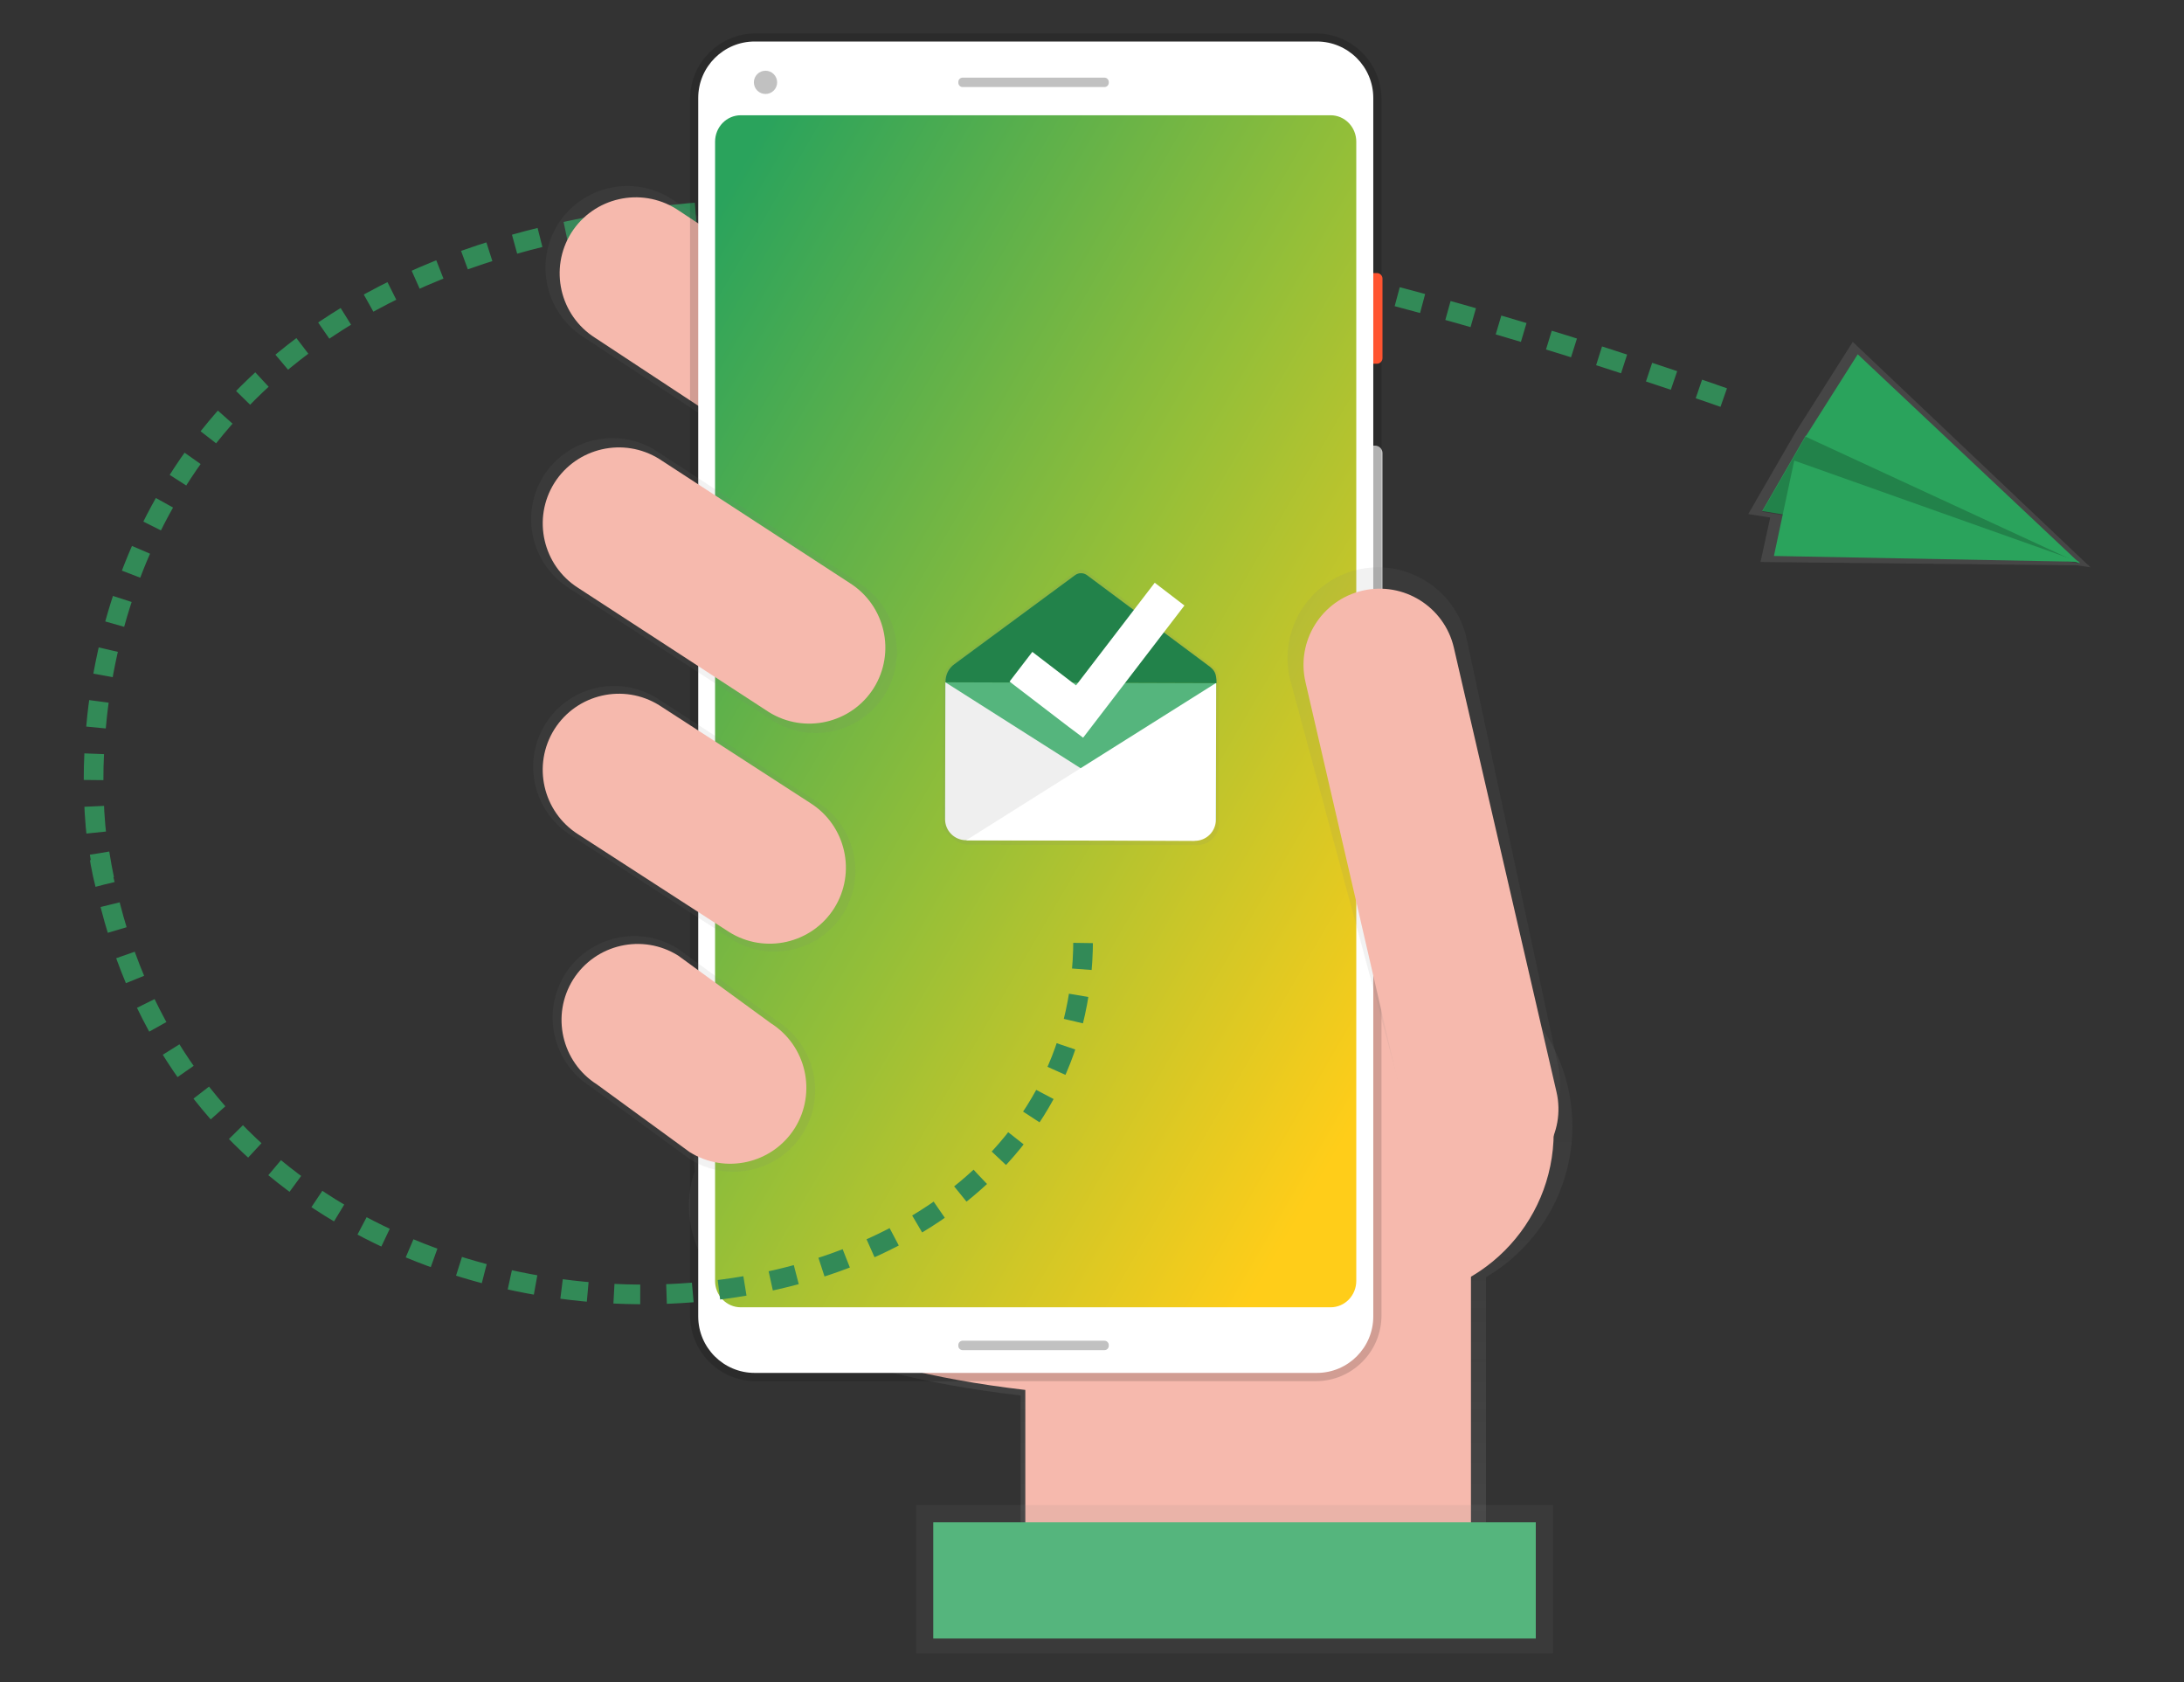 <?xml version="1.0" standalone="no"?><!-- Generator: Gravit.io --><svg xmlns="http://www.w3.org/2000/svg" xmlns:xlink="http://www.w3.org/1999/xlink" style="isolation:isolate" viewBox="0 0 1000 770" width="1000" height="770"><rect x="0" y="0" width="1000" height="770" fill="#333333" stroke="none"/><defs><clipPath id="_clipPath_N2MzoiqsBqmtvk43xpG1f2C5drpPNt2D"><rect width="1000" height="770"/></clipPath></defs><g clip-path="url(#_clipPath_N2MzoiqsBqmtvk43xpG1f2C5drpPNt2D)"><path d="M 625.403 204 L 629.597 204 C 631.475 204 633 205.525 633 207.403 L 633 273.597 C 633 275.475 631.475 277 629.597 277 L 625.403 277 C 623.525 277 622 275.475 622 273.597 L 622 207.403 C 622 205.525 623.525 204 625.403 204 Z" style="stroke:none;fill:#D0D0D0;stroke-miterlimit:10;"/><g><path d=" M 48.093 404.847 C 24.14 312.623 51.887 -79.402 800.479 185.939" fill="none" vector-effect="non-scaling-stroke" stroke-width="9" stroke-dasharray="12.04,12.04" stroke="rgb(50,138,87)" stroke-linejoin="miter" stroke-linecap="butt" stroke-miterlimit="10"/><linearGradient id="_lgradient_101" x1="0.5" y1="1" x2="0.5" y2="0" gradientTransform="matrix(404.555,0,0,284.953,315.406,435.67)" gradientUnits="userSpaceOnUse"><stop offset="0%" stop-opacity="0.25" style="stop-color:rgb(128,128,128)"/><stop offset="54%" stop-opacity="0.12" style="stop-color:rgb(128,128,128)"/><stop offset="100%" stop-opacity="0.1" style="stop-color:rgb(128,128,128)"/></linearGradient><path d=" M 719.96 515.71 C 719.971 474.413 688.551 439.892 647.436 436.025 C 606.32 432.159 569.016 460.217 561.327 500.792 L 315.406 494.122 L 318.106 536.372 C 318.106 536.372 283.039 617.284 467.339 638.843 L 467.339 720.623 L 680.401 720.623 L 680.401 584.651 C 704.883 570.315 719.937 544.081 719.96 515.71 Z " fill="url(#_lgradient_101)"/><path d=" M 326.55 538.145 C 326.55 538.145 292.971 615.629 469.467 636.301 L 469.467 714.652 L 673.513 714.652 L 673.513 507.147 L 323.929 497.679 L 326.55 538.145 Z " fill="rgb(246,185,173)"/><linearGradient id="_lgradient_102" x1="0" y1="0.5" x2="6.123233995736766e-17" y2="-0.5" gradientTransform="matrix(184.492,0,0,147.123,249.758,85.163)" gradientUnits="userSpaceOnUse"><stop offset="0%" stop-opacity="0.1" style="stop-color:rgb(128,128,128)"/></linearGradient><path d=" M 428.528 214.799 L 428.528 214.799 C 417.452 232.276 394.341 237.528 376.8 226.554 L 267.244 154.361 C 249.767 143.285 244.515 120.173 255.49 102.632 L 255.49 102.632 C 266.564 85.179 289.646 79.93 307.179 90.878 L 416.734 163.071 C 434.226 174.133 439.496 197.248 428.528 214.799 Z " fill="url(#_lgradient_102)"/><path d=" M 422.459 210.848 L 422.459 210.848 C 412.164 227.093 390.681 231.975 374.376 221.775 L 272.506 154.666 C 256.26 144.371 251.378 122.889 261.579 106.583 L 261.579 106.583 C 271.874 90.338 293.356 85.456 309.662 95.656 L 411.512 162.775 C 427.759 173.063 432.649 194.54 422.459 210.848 Z " fill="rgb(246,185,173)"/><circle vector-effect="non-scaling-stroke" cx="634.771" cy="518.35" r="76.627" fill="rgb(246,185,173)"/><g style="mix-blend-mode:normal;" opacity="0.15"><path d="M 346.026 15.286 L 602.467 15.286 C 619.066 15.286 632.543 28.762 632.543 45.362 L 632.543 602.209 C 632.543 618.809 619.066 632.286 602.467 632.286 L 346.026 632.286 C 329.426 632.286 315.949 618.809 315.949 602.209 L 315.949 45.362 C 315.949 28.762 329.426 15.286 346.026 15.286 Z" style="stroke:none;fill:#000000;stroke-miterlimit:10;"/></g><path d="M 624.573 125 L 630.44 125 C 631.857 125 633.007 126.15 633.007 127.566 L 633.007 163.949 C 633.007 165.365 631.857 166.515 630.44 166.515 L 624.573 166.515 C 623.157 166.515 622.007 165.365 622.007 163.949 L 622.007 127.566 C 622.007 126.15 623.157 125 624.573 125 Z" style="stroke:none;fill:#FF5430;stroke-miterlimit:10;"/><path d="M 345.547 19 L 602.946 19 C 617.21 19 628.791 30.581 628.791 44.845 L 628.791 602.657 C 628.791 616.921 617.21 628.502 602.946 628.502 L 345.547 628.502 C 331.283 628.502 319.702 616.921 319.702 602.657 L 319.702 44.845 C 319.702 30.581 331.283 19 345.547 19 Z" style="stroke:none;fill:#FFFFFF;stroke-miterlimit:10;"/><linearGradient id="_lgradient_103" x1="0.055" y1="0.031" x2="0.907" y2="0.949" gradientTransform="matrix(293.59,0,0,545.699,327.417,52.765)" gradientUnits="userSpaceOnUse"><stop offset="0%" stop-opacity="1" style="stop-color:rgb(42,163,92)"/><stop offset="50.87%" stop-opacity="1" style="stop-color:rgb(149,191,56)"/><stop offset="98.696%" stop-opacity="1" style="stop-color:rgb(255,205,25)"/></linearGradient><path d=" M 551.858 52.765 C 530.573 52.765 414.964 52.765 395.718 52.765 L 339.161 52.765 C 336.047 52.762 333.06 54.034 330.857 56.301 C 328.654 58.567 327.417 61.643 327.417 64.849 L 327.417 586.369 C 327.414 589.576 328.649 592.652 330.85 594.921 C 333.051 597.189 336.038 598.464 339.152 598.464 L 609.262 598.464 C 612.376 598.466 615.363 597.194 617.566 594.928 C 619.769 592.661 621.007 589.586 621.007 586.379 L 621.007 64.86 C 621.009 61.653 619.774 58.577 617.573 56.308 C 615.372 54.04 612.386 52.765 609.272 52.765 L 551.858 52.765 Z " fill="url(#_lgradient_103)"/><path d="M 440.766 35.546 L 505.707 35.546 C 506.795 35.546 507.678 36.429 507.678 37.517 L 507.678 37.882 C 507.678 38.969 506.795 39.852 505.707 39.852 L 440.766 39.852 C 439.678 39.852 438.795 38.969 438.795 37.882 L 438.795 37.517 C 438.795 36.429 439.678 35.546 440.766 35.546 Z" style="stroke:none;fill:#C1C1C1;stroke-miterlimit:10;"/><path d="M 440.766 613.766 L 505.707 613.766 C 506.795 613.766 507.678 614.649 507.678 615.737 L 507.678 616.102 C 507.678 617.189 506.795 618.072 505.707 618.072 L 440.766 618.072 C 439.678 618.072 438.795 617.189 438.795 616.102 L 438.795 615.737 C 438.795 614.649 439.678 613.766 440.766 613.766 Z" style="stroke:none;fill:#C1C1C1;stroke-miterlimit:10;"/><circle vector-effect="non-scaling-stroke" cx="350.506" cy="37.699" r="5.326" fill="rgb(193,193,193)"/><linearGradient id="_lgradient_104" x1="0" y1="0.5" x2="6.123233995736766e-17" y2="-0.5" gradientTransform="matrix(124.8,0,0,273.173,589.522,259.724)" gradientUnits="userSpaceOnUse"><stop offset="0%" stop-opacity="0.1" style="stop-color:rgb(128,128,128)"/></linearGradient><path d=" M 684.312 531.859 L 684.312 531.859 C 662.074 537.002 646.812 522.498 641.668 500.27 L 590.571 310.541 C 585.487 288.226 599.374 265.993 621.657 260.773 L 621.657 260.773 C 643.972 255.689 666.204 269.576 671.425 291.859 L 713.122 486.456 C 718.266 508.724 706.541 526.716 684.312 531.859 Z " fill="url(#_lgradient_104)"/><path d="M 623.867 270.389 L 623.867 270.389 C 642.618 266.056 661.359 277.763 665.692 296.514 L 712.678 499.872 C 717.011 518.624 705.304 537.365 686.553 541.697 L 686.553 541.697 C 667.802 546.029 649.061 534.323 644.729 515.572 L 597.742 312.214 C 593.41 293.462 605.116 274.721 623.867 270.389 Z" style="stroke:none;fill:#F6B9AD;stroke-miterlimit:10;"/><linearGradient id="_lgradient_105" x1="0" y1="0.5" x2="6.123233995736766e-17" y2="-0.5" gradientTransform="matrix(291.649,0,0,67.986,419.434,689.014)" gradientUnits="userSpaceOnUse"><stop offset="0%" stop-opacity="0.1" style="stop-color:rgb(128,128,128)"/></linearGradient><rect x="419.434" y="689.014" width="291.649" height="67.986" transform="matrix(1,0,0,1,0,0)" fill="url(#_lgradient_105)"/><rect x="427.316" y="696.897" width="275.884" height="53.206" transform="matrix(1,0,0,1,0,0)" fill="rgb(85,181,125)"/><linearGradient id="_lgradient_106" x1="0" y1="0.5" x2="6.123233995736766e-17" y2="-0.5" gradientTransform="matrix(126.473,0,0,126.058,431.671,260.757)" gradientUnits="userSpaceOnUse"><stop offset="0%" stop-opacity="0.1" style="stop-color:rgb(128,128,128)"/></linearGradient><path d=" M 558.145 312.535 C 558.145 307.818 557.159 306.614 555.051 304.788 L 497.834 261.693 C 496.173 260.444 493.889 260.444 492.228 261.693 L 436.017 303.614 C 433.269 305.58 431.709 308.812 431.878 312.19 L 431.819 312.19 L 431.671 376.769 L 431.671 376.769 L 431.671 377.628 C 431.666 381.515 438.994 386.685 442.875 386.696 L 441.455 386.696 L 494.76 386.815 L 548.734 386.815 C 553.921 386.815 558.026 381.646 558.026 378.182 L 558.026 312.584 L 558.145 312.535 Z " fill="url(#_lgradient_106)"/><path d=" M 432.852 312.367 L 556.832 312.649 L 556.692 374.703 C 556.687 376.773 554.839 378.446 552.564 378.441 L 437.285 378.179 C 436.08 378.177 434.926 377.739 434.075 376.962 C 433.225 376.185 432.749 375.133 432.752 374.037 L 432.892 312.367 L 432.852 312.367 Z " fill="rgb(42,163,92)"/><g opacity="0.2"><path d=" M 432.852 312.367 L 556.832 312.649 L 556.692 374.58 C 556.687 376.645 554.839 378.315 552.565 378.31 L 437.285 378.049 C 436.08 378.046 434.926 377.609 434.076 376.833 C 433.226 376.058 432.75 375.008 432.752 373.914 L 432.892 312.367 L 432.852 312.367 Z " fill="rgb(255,255,255)"/></g><path d=" M 432.864 312.346 L 432.726 375.001 C 432.72 377.554 433.73 380.005 435.531 381.814 C 437.333 383.623 439.779 384.642 442.332 384.647 L 547.06 384.883" fill="rgb(239,239,239)"/><path d=" M 556.854 312.621 L 556.716 375.316 C 556.711 377.869 555.691 380.316 553.882 382.117 C 552.073 383.919 549.623 384.928 547.07 384.923 L 442.342 384.686" fill="rgb(255,255,255)"/><path d=" M 492.218 263.327 L 437.041 304.02 C 434.347 305.914 432.812 309.056 432.972 312.346 L 557.011 312.74 C 557.011 308.158 556.026 306.956 553.977 305.222 L 497.765 263.347 C 496.126 262.107 493.866 262.099 492.218 263.327 L 492.218 263.327 Z " fill="rgb(42,163,92)"/><g opacity="0.2"><path d=" M 492.218 263.327 L 437.041 304.02 C 434.347 305.914 432.812 309.056 432.972 312.346 L 557.011 312.74 C 557.011 308.158 556.026 306.956 553.977 305.222 L 497.765 263.347 C 496.126 262.107 493.866 262.099 492.218 263.327 L 492.218 263.327 Z " fill="rgb(0,0,0)"/></g><path d=" M 542.321 277.2 L 528.723 266.775 L 492.691 313.764 L 472.68 298.423 L 462.245 312.02 L 489.055 332.554 L 489.055 332.554 L 495.933 337.707 L 542.321 277.2 L 542.321 277.2 Z " fill="rgb(255,255,255)"/><linearGradient id="_lgradient_107" x1="0" y1="0.5" x2="6.123233995736766e-17" y2="-0.5" gradientTransform="matrix(167.498,0,0,135.013,243.19,200.548)" gradientUnits="userSpaceOnUse"><stop offset="0%" stop-opacity="0.1" style="stop-color:rgb(128,128,128)"/></linearGradient><path d=" M 404.999 318.206 L 404.999 318.206 C 394.004 335.552 371.066 340.763 353.655 329.872 L 260.544 269.247 C 243.199 258.251 237.987 235.314 248.878 217.903 L 248.878 217.903 C 259.874 200.557 282.812 195.345 300.222 206.237 L 393.333 266.862 C 410.679 277.857 415.89 300.795 404.999 318.206 Z " fill="url(#_lgradient_107)"/><path d=" M 400.053 315.014 L 400.053 315.014 C 389.758 331.259 368.276 336.141 351.97 325.941 L 264.761 269.158 C 248.516 258.863 243.634 237.381 253.834 221.075 L 253.834 221.075 C 264.13 204.83 285.612 199.948 301.917 210.148 L 389.126 266.931 C 405.372 277.226 410.254 298.709 400.053 315.014 Z " fill="rgb(246,185,173)"/><linearGradient id="_lgradient_108" x1="0" y1="0.5" x2="6.123233995736766e-17" y2="-0.5" gradientTransform="matrix(147.527,0,0,121.591,244.131,314.021)" gradientUnits="userSpaceOnUse"><stop offset="0%" stop-opacity="0.1" style="stop-color:rgb(128,128,128)"/></linearGradient><path d=" M 386.003 418.332 L 386.003 418.332 C 375.061 435.602 352.226 440.793 334.895 429.949 L 261.411 382.408 C 244.142 371.467 238.951 348.632 249.795 331.301 L 249.795 331.301 C 260.736 314.031 283.571 308.841 300.902 319.684 L 374.376 367.235 C 391.643 378.172 396.838 401.001 386.003 418.332 L 386.003 418.332 Z " fill="url(#_lgradient_108)"/><linearGradient id="_lgradient_109" x1="0" y1="0.5" x2="6.123233995736766e-17" y2="-0.5" gradientTransform="matrix(120.222,0,0,107.901,253.037,428.51)" gradientUnits="userSpaceOnUse"><stop offset="0%" stop-opacity="0.1" style="stop-color:rgb(128,128,128)"/></linearGradient><path d=" M 367.558 518.971 L 367.558 518.971 C 356.519 536.399 333.476 541.638 315.987 530.696 L 270.476 497.492 C 253.048 486.453 247.809 463.41 258.751 445.921 L 258.751 445.921 C 269.803 428.507 292.843 423.286 310.322 434.235 L 355.833 467.43 C 373.243 478.468 378.48 501.488 367.558 518.971 Z " fill="url(#_lgradient_109)"/><path d=" M 363.883 516.498 L 363.883 516.498 C 353.587 532.744 332.105 537.626 315.8 527.425 L 273.363 496.467 C 257.117 486.172 252.236 464.689 262.436 448.384 L 262.436 448.384 C 272.731 432.139 294.214 427.257 310.519 437.457 L 352.956 468.415 C 369.201 478.711 374.083 500.193 363.883 516.498 L 363.883 516.498 Z " fill="rgb(246,185,173)"/><linearGradient id="_lgradient_110" x1="0" y1="0.5" x2="0.535" y2="-0.345" gradientTransform="matrix(156.682,0,0,103.209,800.479,156.515)" gradientUnits="userSpaceOnUse"><stop offset="100%" stop-opacity="0.25" style="stop-color:rgb(128,128,128)"/><stop offset="100%" stop-opacity="0.249" style="stop-color:rgb(128,128,128)"/><stop offset="100%" stop-opacity="0.12" style="stop-color:rgb(128,128,128)"/></linearGradient><path d=" M 951.225 258.798 L 957.161 259.724 L 956.235 258.848 L 956.731 258.848 L 955.954 258.583 L 848.33 156.515 L 822.206 197.736 L 800.479 235.336 L 810.549 236.906 L 806.084 257.277 L 951.225 258.798 L 951.225 258.798 Z " fill="url(#_lgradient_110)"/><path d=" M 826.72 199.549 L 806.878 233.958 L 952.382 257.652 L 858.664 192.39 L 826.72 199.549 L 826.72 199.549 Z " fill="rgb(42,163,92)"/><g opacity="0.2"><path d=" M 826.72 199.886 L 806.878 234.294 L 952.382 257.988 L 858.664 192.726 L 826.72 199.886 L 826.72 199.886 Z " fill="rgb(0,0,0)"/></g><path d=" M 850.612 162.187 L 952.382 257.988 L 826.72 199.886 L 850.612 162.187 L 850.612 162.187 Z " fill="rgb(42,163,92)"/><path d=" M 812.235 254.516 L 951.986 257.178 L 821.528 210.848 L 812.235 254.516 L 812.235 254.516 Z " fill="rgb(42,163,92)"/><path d=" M 381.963 415.761 L 381.963 415.761 C 371.668 432.006 350.185 436.888 333.88 426.688 L 264.752 381.955 C 248.506 371.66 243.624 350.178 253.825 333.873 L 253.825 333.873 C 264.104 317.61 285.589 312.705 301.907 322.896 L 371.036 367.629 C 387.312 377.926 392.197 399.445 381.963 415.761 Z " fill="rgb(246,185,173)"/><path d=" M 45.59 390.569 C 88.561 661.008 495.933 645.386 495.933 429.949" fill="none" vector-effect="non-scaling-stroke" stroke-width="9" stroke-dasharray="12.04,12.04" stroke="rgb(50,138,87)" stroke-linejoin="miter" stroke-linecap="butt" stroke-miterlimit="10"/></g></g></svg>